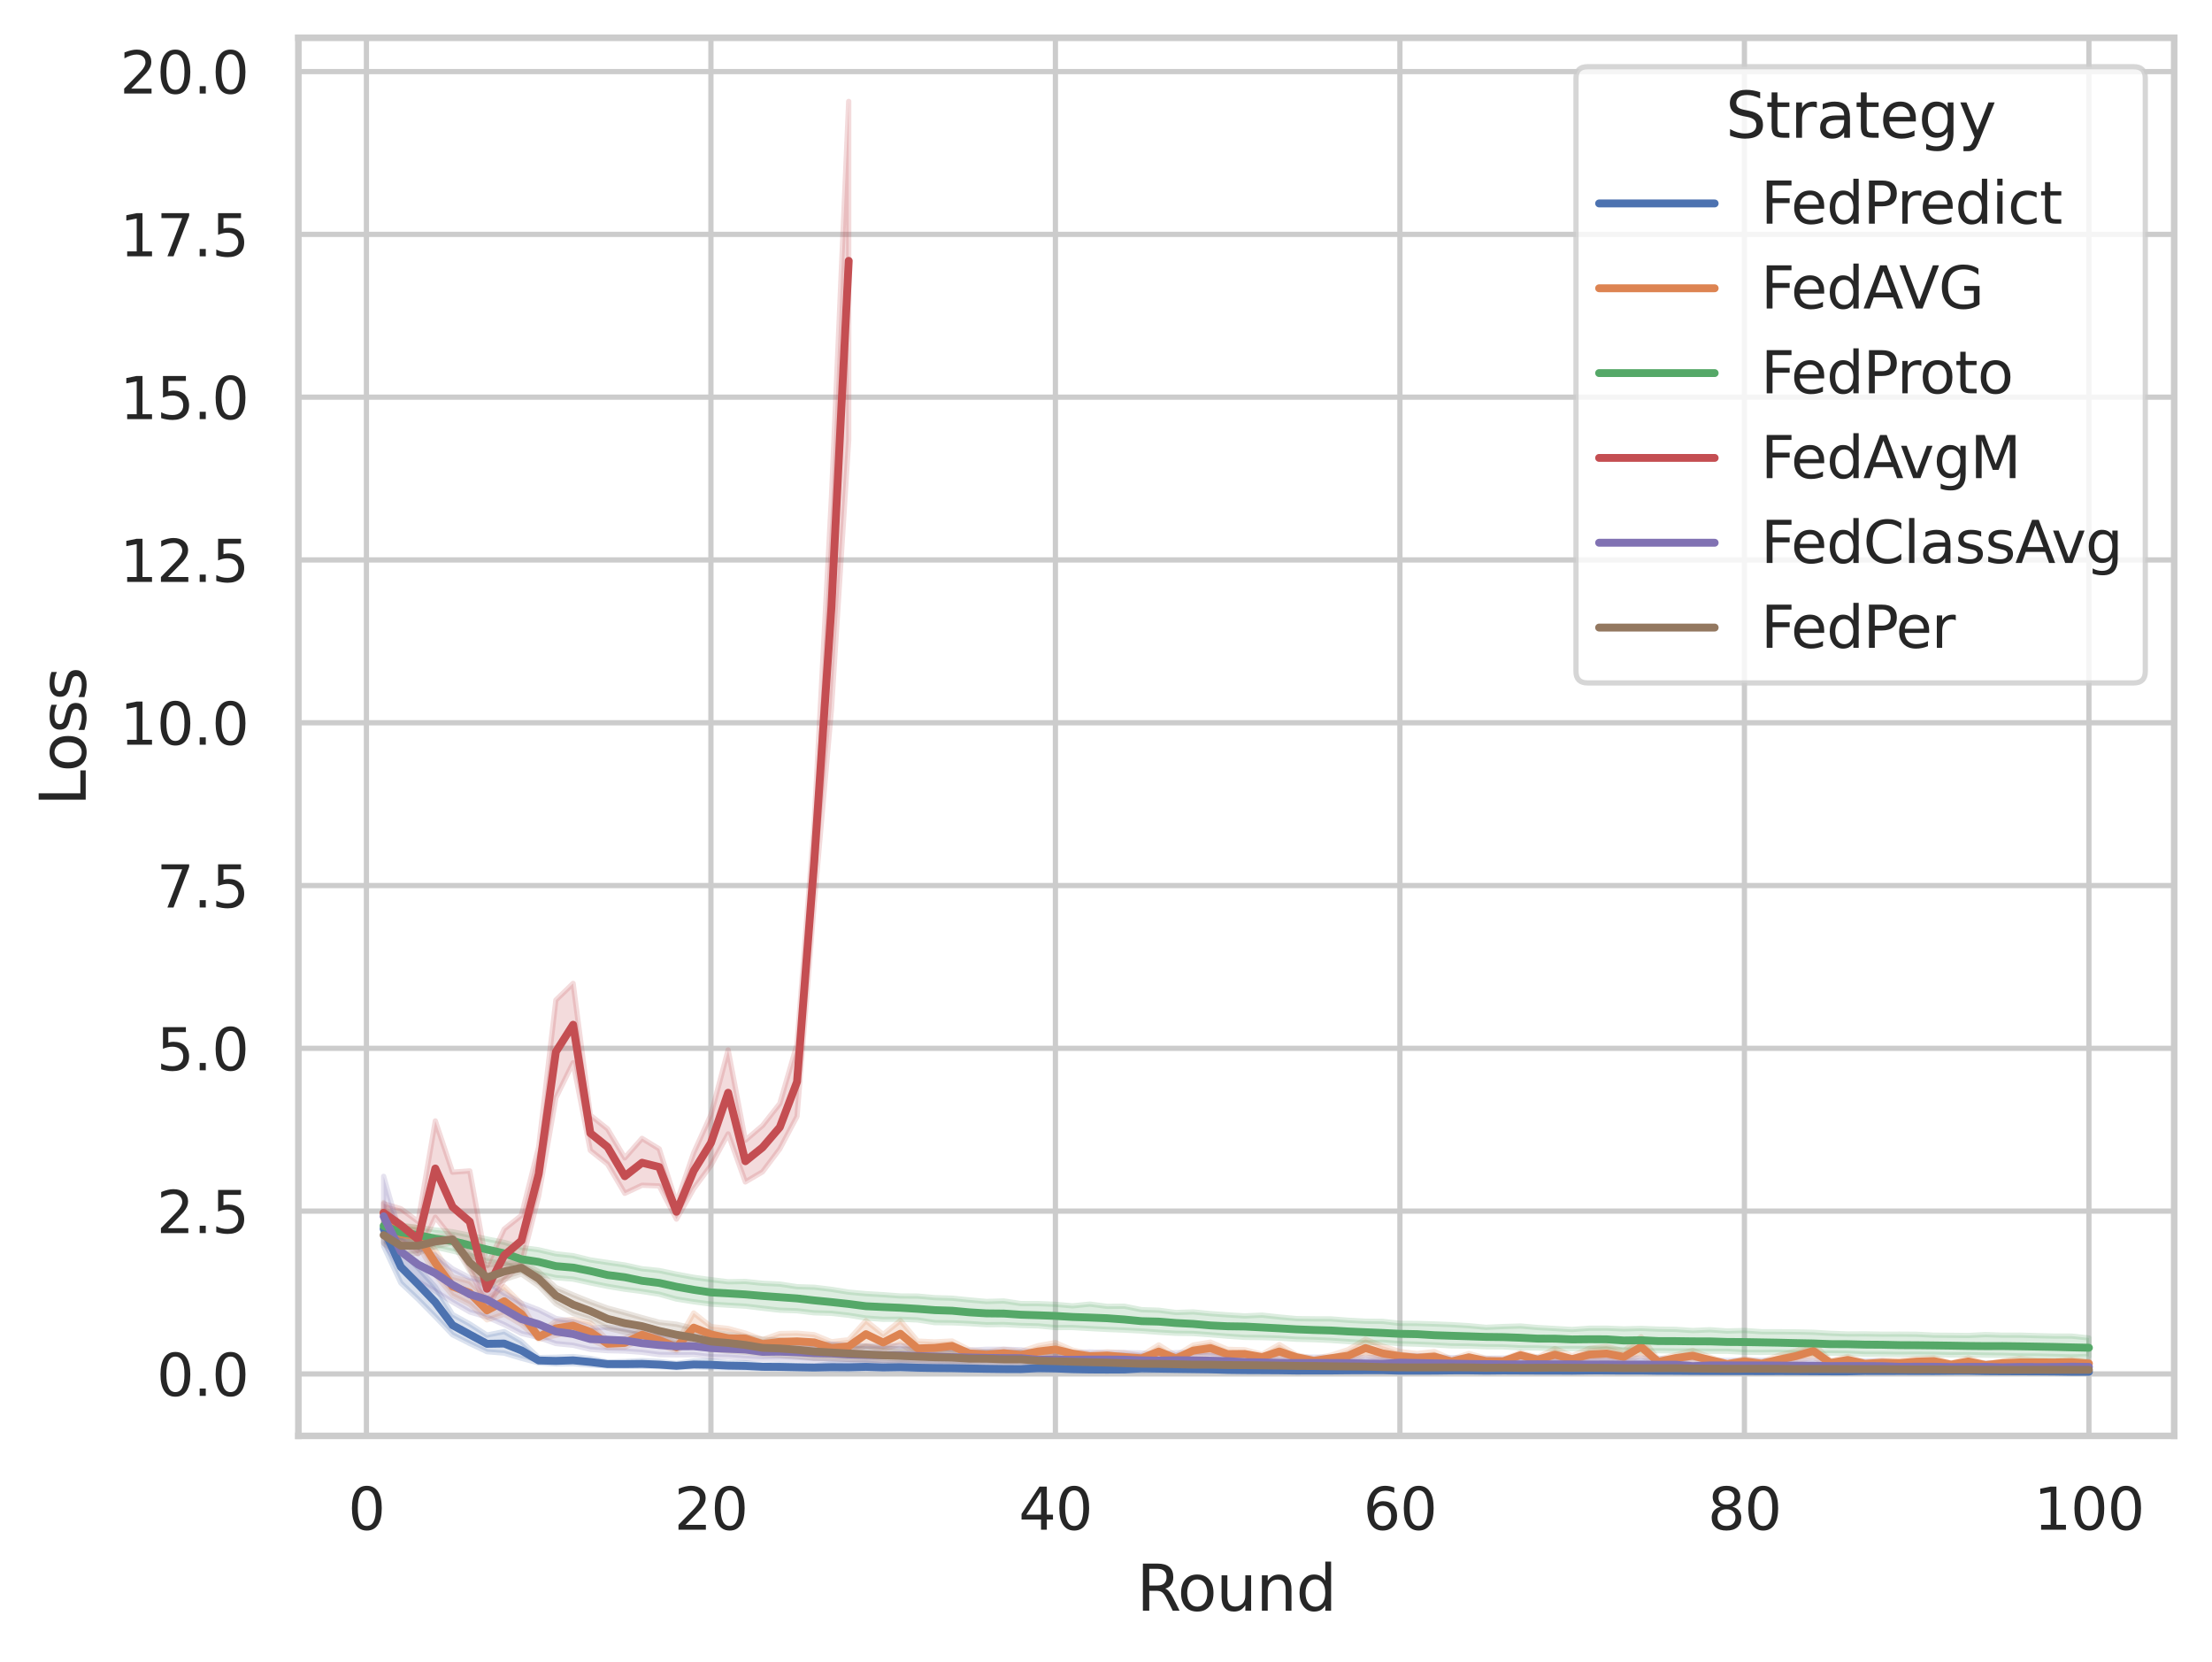 <?xml version="1.0" encoding="utf-8" standalone="no"?>
<!DOCTYPE svg PUBLIC "-//W3C//DTD SVG 1.1//EN"
  "http://www.w3.org/Graphics/SVG/1.1/DTD/svg11.dtd">
<svg xmlns:xlink="http://www.w3.org/1999/xlink" width="421.126pt" height="316.272pt" viewBox="0 0 421.126 316.272" xmlns="http://www.w3.org/2000/svg" version="1.1">
 <defs>
  <style type="text/css">*{stroke-linejoin: round; stroke-linecap: butt}</style>
 </defs>
 <g id="figure_1">
  <g id="patch_1">
   <path d="M 0 316.272 
L 421.126 316.272 
L 421.126 0 
L 0 0 
z
" style="fill: #ffffff"/>
  </g>
  <g id="axes_1">
   <g id="patch_2">
    <path d="M 56.806 273.312 
L 413.926 273.312 
L 413.926 7.2 
L 56.806 7.2 
z
" style="fill: #ffffff"/>
   </g>
   <g id="matplotlib.axis_1">
    <g id="xtick_1">
     <g id="line2d_1">
      <path d="M 69.759 273.312 
L 69.759 7.2 
" clip-path="url(#pa528c5d0b7)" style="fill: none; stroke: #cccccc; stroke-linecap: round"/>
     </g>
     <g id="text_1">
      <!-- 0 -->
      <g style="fill: #262626" transform="translate(66.26 291.17) scale(0.11 -0.11)">
       <defs>
        <path id="DejaVuSans-30" d="M 2034 4250 
Q 1547 4250 1301 3770 
Q 1056 3291 1056 2328 
Q 1056 1369 1301 889 
Q 1547 409 2034 409 
Q 2525 409 2770 889 
Q 3016 1369 3016 2328 
Q 3016 3291 2770 3770 
Q 2525 4250 2034 4250 
z
M 2034 4750 
Q 2819 4750 3233 4129 
Q 3647 3509 3647 2328 
Q 3647 1150 3233 529 
Q 2819 -91 2034 -91 
Q 1250 -91 836 529 
Q 422 1150 422 2328 
Q 422 3509 836 4129 
Q 1250 4750 2034 4750 
z
" transform="scale(0.016)"/>
       </defs>
       <use xlink:href="#DejaVuSans-30"/>
      </g>
     </g>
    </g>
    <g id="xtick_2">
     <g id="line2d_2">
      <path d="M 135.346 273.312 
L 135.346 7.2 
" clip-path="url(#pa528c5d0b7)" style="fill: none; stroke: #cccccc; stroke-linecap: round"/>
     </g>
     <g id="text_2">
      <!-- 20 -->
      <g style="fill: #262626" transform="translate(128.347 291.17) scale(0.11 -0.11)">
       <defs>
        <path id="DejaVuSans-32" d="M 1228 531 
L 3431 531 
L 3431 0 
L 469 0 
L 469 531 
Q 828 903 1448 1529 
Q 2069 2156 2228 2338 
Q 2531 2678 2651 2914 
Q 2772 3150 2772 3378 
Q 2772 3750 2511 3984 
Q 2250 4219 1831 4219 
Q 1534 4219 1204 4116 
Q 875 4013 500 3803 
L 500 4441 
Q 881 4594 1212 4672 
Q 1544 4750 1819 4750 
Q 2544 4750 2975 4387 
Q 3406 4025 3406 3419 
Q 3406 3131 3298 2873 
Q 3191 2616 2906 2266 
Q 2828 2175 2409 1742 
Q 1991 1309 1228 531 
z
" transform="scale(0.016)"/>
       </defs>
       <use xlink:href="#DejaVuSans-32"/>
       <use xlink:href="#DejaVuSans-30" x="63.623"/>
      </g>
     </g>
    </g>
    <g id="xtick_3">
     <g id="line2d_3">
      <path d="M 200.933 273.312 
L 200.933 7.2 
" clip-path="url(#pa528c5d0b7)" style="fill: none; stroke: #cccccc; stroke-linecap: round"/>
     </g>
     <g id="text_3">
      <!-- 40 -->
      <g style="fill: #262626" transform="translate(193.934 291.17) scale(0.11 -0.11)">
       <defs>
        <path id="DejaVuSans-34" d="M 2419 4116 
L 825 1625 
L 2419 1625 
L 2419 4116 
z
M 2253 4666 
L 3047 4666 
L 3047 1625 
L 3713 1625 
L 3713 1100 
L 3047 1100 
L 3047 0 
L 2419 0 
L 2419 1100 
L 313 1100 
L 313 1709 
L 2253 4666 
z
" transform="scale(0.016)"/>
       </defs>
       <use xlink:href="#DejaVuSans-34"/>
       <use xlink:href="#DejaVuSans-30" x="63.623"/>
      </g>
     </g>
    </g>
    <g id="xtick_4">
     <g id="line2d_4">
      <path d="M 266.52 273.312 
L 266.52 7.2 
" clip-path="url(#pa528c5d0b7)" style="fill: none; stroke: #cccccc; stroke-linecap: round"/>
     </g>
     <g id="text_4">
      <!-- 60 -->
      <g style="fill: #262626" transform="translate(259.521 291.17) scale(0.11 -0.11)">
       <defs>
        <path id="DejaVuSans-36" d="M 2113 2584 
Q 1688 2584 1439 2293 
Q 1191 2003 1191 1497 
Q 1191 994 1439 701 
Q 1688 409 2113 409 
Q 2538 409 2786 701 
Q 3034 994 3034 1497 
Q 3034 2003 2786 2293 
Q 2538 2584 2113 2584 
z
M 3366 4563 
L 3366 3988 
Q 3128 4100 2886 4159 
Q 2644 4219 2406 4219 
Q 1781 4219 1451 3797 
Q 1122 3375 1075 2522 
Q 1259 2794 1537 2939 
Q 1816 3084 2150 3084 
Q 2853 3084 3261 2657 
Q 3669 2231 3669 1497 
Q 3669 778 3244 343 
Q 2819 -91 2113 -91 
Q 1303 -91 875 529 
Q 447 1150 447 2328 
Q 447 3434 972 4092 
Q 1497 4750 2381 4750 
Q 2619 4750 2861 4703 
Q 3103 4656 3366 4563 
z
" transform="scale(0.016)"/>
       </defs>
       <use xlink:href="#DejaVuSans-36"/>
       <use xlink:href="#DejaVuSans-30" x="63.623"/>
      </g>
     </g>
    </g>
    <g id="xtick_5">
     <g id="line2d_5">
      <path d="M 332.106 273.312 
L 332.106 7.2 
" clip-path="url(#pa528c5d0b7)" style="fill: none; stroke: #cccccc; stroke-linecap: round"/>
     </g>
     <g id="text_5">
      <!-- 80 -->
      <g style="fill: #262626" transform="translate(325.108 291.17) scale(0.11 -0.11)">
       <defs>
        <path id="DejaVuSans-38" d="M 2034 2216 
Q 1584 2216 1326 1975 
Q 1069 1734 1069 1313 
Q 1069 891 1326 650 
Q 1584 409 2034 409 
Q 2484 409 2743 651 
Q 3003 894 3003 1313 
Q 3003 1734 2745 1975 
Q 2488 2216 2034 2216 
z
M 1403 2484 
Q 997 2584 770 2862 
Q 544 3141 544 3541 
Q 544 4100 942 4425 
Q 1341 4750 2034 4750 
Q 2731 4750 3128 4425 
Q 3525 4100 3525 3541 
Q 3525 3141 3298 2862 
Q 3072 2584 2669 2484 
Q 3125 2378 3379 2068 
Q 3634 1759 3634 1313 
Q 3634 634 3220 271 
Q 2806 -91 2034 -91 
Q 1263 -91 848 271 
Q 434 634 434 1313 
Q 434 1759 690 2068 
Q 947 2378 1403 2484 
z
M 1172 3481 
Q 1172 3119 1398 2916 
Q 1625 2713 2034 2713 
Q 2441 2713 2670 2916 
Q 2900 3119 2900 3481 
Q 2900 3844 2670 4047 
Q 2441 4250 2034 4250 
Q 1625 4250 1398 4047 
Q 1172 3844 1172 3481 
z
" transform="scale(0.016)"/>
       </defs>
       <use xlink:href="#DejaVuSans-38"/>
       <use xlink:href="#DejaVuSans-30" x="63.623"/>
      </g>
     </g>
    </g>
    <g id="xtick_6">
     <g id="line2d_6">
      <path d="M 397.693 273.312 
L 397.693 7.2 
" clip-path="url(#pa528c5d0b7)" style="fill: none; stroke: #cccccc; stroke-linecap: round"/>
     </g>
     <g id="text_6">
      <!-- 100 -->
      <g style="fill: #262626" transform="translate(387.195 291.17) scale(0.11 -0.11)">
       <defs>
        <path id="DejaVuSans-31" d="M 794 531 
L 1825 531 
L 1825 4091 
L 703 3866 
L 703 4441 
L 1819 4666 
L 2450 4666 
L 2450 531 
L 3481 531 
L 3481 0 
L 794 0 
L 794 531 
z
" transform="scale(0.016)"/>
       </defs>
       <use xlink:href="#DejaVuSans-31"/>
       <use xlink:href="#DejaVuSans-30" x="63.623"/>
       <use xlink:href="#DejaVuSans-30" x="127.246"/>
      </g>
     </g>
    </g>
    <g id="text_7">
     <!-- Round -->
     <g style="fill: #262626" transform="translate(216.382 306.576) scale(0.12 -0.12)">
      <defs>
       <path id="DejaVuSans-52" d="M 2841 2188 
Q 3044 2119 3236 1894 
Q 3428 1669 3622 1275 
L 4263 0 
L 3584 0 
L 2988 1197 
Q 2756 1666 2539 1819 
Q 2322 1972 1947 1972 
L 1259 1972 
L 1259 0 
L 628 0 
L 628 4666 
L 2053 4666 
Q 2853 4666 3247 4331 
Q 3641 3997 3641 3322 
Q 3641 2881 3436 2590 
Q 3231 2300 2841 2188 
z
M 1259 4147 
L 1259 2491 
L 2053 2491 
Q 2509 2491 2742 2702 
Q 2975 2913 2975 3322 
Q 2975 3731 2742 3939 
Q 2509 4147 2053 4147 
L 1259 4147 
z
" transform="scale(0.016)"/>
       <path id="DejaVuSans-6f" d="M 1959 3097 
Q 1497 3097 1228 2736 
Q 959 2375 959 1747 
Q 959 1119 1226 758 
Q 1494 397 1959 397 
Q 2419 397 2687 759 
Q 2956 1122 2956 1747 
Q 2956 2369 2687 2733 
Q 2419 3097 1959 3097 
z
M 1959 3584 
Q 2709 3584 3137 3096 
Q 3566 2609 3566 1747 
Q 3566 888 3137 398 
Q 2709 -91 1959 -91 
Q 1206 -91 779 398 
Q 353 888 353 1747 
Q 353 2609 779 3096 
Q 1206 3584 1959 3584 
z
" transform="scale(0.016)"/>
       <path id="DejaVuSans-75" d="M 544 1381 
L 544 3500 
L 1119 3500 
L 1119 1403 
Q 1119 906 1312 657 
Q 1506 409 1894 409 
Q 2359 409 2629 706 
Q 2900 1003 2900 1516 
L 2900 3500 
L 3475 3500 
L 3475 0 
L 2900 0 
L 2900 538 
Q 2691 219 2414 64 
Q 2138 -91 1772 -91 
Q 1169 -91 856 284 
Q 544 659 544 1381 
z
M 1991 3584 
L 1991 3584 
z
" transform="scale(0.016)"/>
       <path id="DejaVuSans-6e" d="M 3513 2113 
L 3513 0 
L 2938 0 
L 2938 2094 
Q 2938 2591 2744 2837 
Q 2550 3084 2163 3084 
Q 1697 3084 1428 2787 
Q 1159 2491 1159 1978 
L 1159 0 
L 581 0 
L 581 3500 
L 1159 3500 
L 1159 2956 
Q 1366 3272 1645 3428 
Q 1925 3584 2291 3584 
Q 2894 3584 3203 3211 
Q 3513 2838 3513 2113 
z
" transform="scale(0.016)"/>
       <path id="DejaVuSans-64" d="M 2906 2969 
L 2906 4863 
L 3481 4863 
L 3481 0 
L 2906 0 
L 2906 525 
Q 2725 213 2448 61 
Q 2172 -91 1784 -91 
Q 1150 -91 751 415 
Q 353 922 353 1747 
Q 353 2572 751 3078 
Q 1150 3584 1784 3584 
Q 2172 3584 2448 3432 
Q 2725 3281 2906 2969 
z
M 947 1747 
Q 947 1113 1208 752 
Q 1469 391 1925 391 
Q 2381 391 2643 752 
Q 2906 1113 2906 1747 
Q 2906 2381 2643 2742 
Q 2381 3103 1925 3103 
Q 1469 3103 1208 2742 
Q 947 2381 947 1747 
z
" transform="scale(0.016)"/>
      </defs>
      <use xlink:href="#DejaVuSans-52"/>
      <use xlink:href="#DejaVuSans-6f" x="64.982"/>
      <use xlink:href="#DejaVuSans-75" x="126.164"/>
      <use xlink:href="#DejaVuSans-6e" x="189.543"/>
      <use xlink:href="#DejaVuSans-64" x="252.922"/>
     </g>
    </g>
   </g>
   <g id="matplotlib.axis_2">
    <g id="ytick_1">
     <g id="line2d_7">
      <path d="M 56.806 261.516 
L 413.926 261.516 
" clip-path="url(#pa528c5d0b7)" style="fill: none; stroke: #cccccc; stroke-linecap: round"/>
     </g>
     <g id="text_8">
      <!-- 0.0 -->
      <g style="fill: #262626" transform="translate(29.812 265.695) scale(0.11 -0.11)">
       <defs>
        <path id="DejaVuSans-2e" d="M 684 794 
L 1344 794 
L 1344 0 
L 684 0 
L 684 794 
z
" transform="scale(0.016)"/>
       </defs>
       <use xlink:href="#DejaVuSans-30"/>
       <use xlink:href="#DejaVuSans-2e" x="63.623"/>
       <use xlink:href="#DejaVuSans-30" x="95.41"/>
      </g>
     </g>
    </g>
    <g id="ytick_2">
     <g id="line2d_8">
      <path d="M 56.806 230.529 
L 413.926 230.529 
" clip-path="url(#pa528c5d0b7)" style="fill: none; stroke: #cccccc; stroke-linecap: round"/>
     </g>
     <g id="text_9">
      <!-- 2.5 -->
      <g style="fill: #262626" transform="translate(29.812 234.709) scale(0.11 -0.11)">
       <defs>
        <path id="DejaVuSans-35" d="M 691 4666 
L 3169 4666 
L 3169 4134 
L 1269 4134 
L 1269 2991 
Q 1406 3038 1543 3061 
Q 1681 3084 1819 3084 
Q 2600 3084 3056 2656 
Q 3513 2228 3513 1497 
Q 3513 744 3044 326 
Q 2575 -91 1722 -91 
Q 1428 -91 1123 -41 
Q 819 9 494 109 
L 494 744 
Q 775 591 1075 516 
Q 1375 441 1709 441 
Q 2250 441 2565 725 
Q 2881 1009 2881 1497 
Q 2881 1984 2565 2268 
Q 2250 2553 1709 2553 
Q 1456 2553 1204 2497 
Q 953 2441 691 2322 
L 691 4666 
z
" transform="scale(0.016)"/>
       </defs>
       <use xlink:href="#DejaVuSans-32"/>
       <use xlink:href="#DejaVuSans-2e" x="63.623"/>
       <use xlink:href="#DejaVuSans-35" x="95.41"/>
      </g>
     </g>
    </g>
    <g id="ytick_3">
     <g id="line2d_9">
      <path d="M 56.806 199.543 
L 413.926 199.543 
" clip-path="url(#pa528c5d0b7)" style="fill: none; stroke: #cccccc; stroke-linecap: round"/>
     </g>
     <g id="text_10">
      <!-- 5.0 -->
      <g style="fill: #262626" transform="translate(29.812 203.722) scale(0.11 -0.11)">
       <use xlink:href="#DejaVuSans-35"/>
       <use xlink:href="#DejaVuSans-2e" x="63.623"/>
       <use xlink:href="#DejaVuSans-30" x="95.41"/>
      </g>
     </g>
    </g>
    <g id="ytick_4">
     <g id="line2d_10">
      <path d="M 56.806 168.556 
L 413.926 168.556 
" clip-path="url(#pa528c5d0b7)" style="fill: none; stroke: #cccccc; stroke-linecap: round"/>
     </g>
     <g id="text_11">
      <!-- 7.5 -->
      <g style="fill: #262626" transform="translate(29.812 172.735) scale(0.11 -0.11)">
       <defs>
        <path id="DejaVuSans-37" d="M 525 4666 
L 3525 4666 
L 3525 4397 
L 1831 0 
L 1172 0 
L 2766 4134 
L 525 4134 
L 525 4666 
z
" transform="scale(0.016)"/>
       </defs>
       <use xlink:href="#DejaVuSans-37"/>
       <use xlink:href="#DejaVuSans-2e" x="63.623"/>
       <use xlink:href="#DejaVuSans-35" x="95.41"/>
      </g>
     </g>
    </g>
    <g id="ytick_5">
     <g id="line2d_11">
      <path d="M 56.806 137.57 
L 413.926 137.57 
" clip-path="url(#pa528c5d0b7)" style="fill: none; stroke: #cccccc; stroke-linecap: round"/>
     </g>
     <g id="text_12">
      <!-- 10.0 -->
      <g style="fill: #262626" transform="translate(22.814 141.749) scale(0.11 -0.11)">
       <use xlink:href="#DejaVuSans-31"/>
       <use xlink:href="#DejaVuSans-30" x="63.623"/>
       <use xlink:href="#DejaVuSans-2e" x="127.246"/>
       <use xlink:href="#DejaVuSans-30" x="159.033"/>
      </g>
     </g>
    </g>
    <g id="ytick_6">
     <g id="line2d_12">
      <path d="M 56.806 106.583 
L 413.926 106.583 
" clip-path="url(#pa528c5d0b7)" style="fill: none; stroke: #cccccc; stroke-linecap: round"/>
     </g>
     <g id="text_13">
      <!-- 12.5 -->
      <g style="fill: #262626" transform="translate(22.814 110.762) scale(0.11 -0.11)">
       <use xlink:href="#DejaVuSans-31"/>
       <use xlink:href="#DejaVuSans-32" x="63.623"/>
       <use xlink:href="#DejaVuSans-2e" x="127.246"/>
       <use xlink:href="#DejaVuSans-35" x="159.033"/>
      </g>
     </g>
    </g>
    <g id="ytick_7">
     <g id="line2d_13">
      <path d="M 56.806 75.596 
L 413.926 75.596 
" clip-path="url(#pa528c5d0b7)" style="fill: none; stroke: #cccccc; stroke-linecap: round"/>
     </g>
     <g id="text_14">
      <!-- 15.0 -->
      <g style="fill: #262626" transform="translate(22.814 79.776) scale(0.11 -0.11)">
       <use xlink:href="#DejaVuSans-31"/>
       <use xlink:href="#DejaVuSans-35" x="63.623"/>
       <use xlink:href="#DejaVuSans-2e" x="127.246"/>
       <use xlink:href="#DejaVuSans-30" x="159.033"/>
      </g>
     </g>
    </g>
    <g id="ytick_8">
     <g id="line2d_14">
      <path d="M 56.806 44.61 
L 413.926 44.61 
" clip-path="url(#pa528c5d0b7)" style="fill: none; stroke: #cccccc; stroke-linecap: round"/>
     </g>
     <g id="text_15">
      <!-- 17.5 -->
      <g style="fill: #262626" transform="translate(22.814 48.789) scale(0.11 -0.11)">
       <use xlink:href="#DejaVuSans-31"/>
       <use xlink:href="#DejaVuSans-37" x="63.623"/>
       <use xlink:href="#DejaVuSans-2e" x="127.246"/>
       <use xlink:href="#DejaVuSans-35" x="159.033"/>
      </g>
     </g>
    </g>
    <g id="ytick_9">
     <g id="line2d_15">
      <path d="M 56.806 13.623 
L 413.926 13.623 
" clip-path="url(#pa528c5d0b7)" style="fill: none; stroke: #cccccc; stroke-linecap: round"/>
     </g>
     <g id="text_16">
      <!-- 20.0 -->
      <g style="fill: #262626" transform="translate(22.814 17.802) scale(0.11 -0.11)">
       <use xlink:href="#DejaVuSans-32"/>
       <use xlink:href="#DejaVuSans-30" x="63.623"/>
       <use xlink:href="#DejaVuSans-2e" x="127.246"/>
       <use xlink:href="#DejaVuSans-30" x="159.033"/>
      </g>
     </g>
    </g>
    <g id="text_17">
     <!-- Loss -->
     <g style="fill: #262626" transform="translate(16.318 153.417) rotate(-90) scale(0.12 -0.12)">
      <defs>
       <path id="DejaVuSans-4c" d="M 628 4666 
L 1259 4666 
L 1259 531 
L 3531 531 
L 3531 0 
L 628 0 
L 628 4666 
z
" transform="scale(0.016)"/>
       <path id="DejaVuSans-73" d="M 2834 3397 
L 2834 2853 
Q 2591 2978 2328 3040 
Q 2066 3103 1784 3103 
Q 1356 3103 1142 2972 
Q 928 2841 928 2578 
Q 928 2378 1081 2264 
Q 1234 2150 1697 2047 
L 1894 2003 
Q 2506 1872 2764 1633 
Q 3022 1394 3022 966 
Q 3022 478 2636 193 
Q 2250 -91 1575 -91 
Q 1294 -91 989 -36 
Q 684 19 347 128 
L 347 722 
Q 666 556 975 473 
Q 1284 391 1588 391 
Q 1994 391 2212 530 
Q 2431 669 2431 922 
Q 2431 1156 2273 1281 
Q 2116 1406 1581 1522 
L 1381 1569 
Q 847 1681 609 1914 
Q 372 2147 372 2553 
Q 372 3047 722 3315 
Q 1072 3584 1716 3584 
Q 2034 3584 2315 3537 
Q 2597 3491 2834 3397 
z
" transform="scale(0.016)"/>
      </defs>
      <use xlink:href="#DejaVuSans-4c"/>
      <use xlink:href="#DejaVuSans-6f" x="53.963"/>
      <use xlink:href="#DejaVuSans-73" x="115.145"/>
      <use xlink:href="#DejaVuSans-73" x="167.244"/>
     </g>
    </g>
   </g>
   <g id="PolyCollection_1">
    <defs>
     <path id="mff730184f5" d="M 73.039 -85.442 
L 73.039 -79.072 
L 76.318 -72.069 
L 79.597 -68.966 
L 82.877 -65.648 
L 86.156 -62.211 
L 89.435 -60.542 
L 92.715 -58.985 
L 95.994 -58.713 
L 99.273 -57.732 
L 102.553 -56.855 
L 105.832 -56.639 
L 109.111 -56.692 
L 112.391 -56.444 
L 115.67 -56.268 
L 118.949 -56.211 
L 122.229 -56.213 
L 125.508 -56.125 
L 128.787 -55.942 
L 132.067 -56.109 
L 135.346 -55.978 
L 138.625 -55.915 
L 141.905 -55.855 
L 145.184 -55.796 
L 148.463 -55.741 
L 151.743 -55.725 
L 155.022 -55.689 
L 158.301 -55.606 
L 161.581 -55.582 
L 164.86 -55.66 
L 168.139 -55.636 
L 171.419 -55.642 
L 174.698 -55.576 
L 177.978 -55.536 
L 181.257 -55.546 
L 184.536 -55.465 
L 187.816 -55.471 
L 191.095 -55.442 
L 194.374 -55.429 
L 197.654 -55.424 
L 200.933 -55.456 
L 204.212 -55.412 
L 207.492 -55.354 
L 210.771 -55.337 
L 214.05 -55.319 
L 217.33 -55.326 
L 220.609 -55.354 
L 223.888 -55.365 
L 227.168 -55.38 
L 230.447 -55.361 
L 233.726 -55.315 
L 237.006 -55.296 
L 240.285 -55.299 
L 243.564 -55.27 
L 246.844 -55.245 
L 250.123 -55.248 
L 253.402 -55.228 
L 256.682 -55.251 
L 259.961 -55.265 
L 263.24 -55.245 
L 266.52 -55.237 
L 269.799 -55.228 
L 273.078 -55.232 
L 276.358 -55.204 
L 279.637 -55.217 
L 282.916 -55.208 
L 286.196 -55.169 
L 289.475 -55.165 
L 292.754 -55.179 
L 296.034 -55.173 
L 299.313 -55.174 
L 302.592 -55.151 
L 305.872 -55.155 
L 309.151 -55.135 
L 312.43 -55.149 
L 315.71 -55.137 
L 318.989 -55.141 
L 322.268 -55.142 
L 325.548 -55.131 
L 328.827 -55.136 
L 332.106 -55.135 
L 335.386 -55.136 
L 338.665 -55.13 
L 341.944 -55.119 
L 345.224 -55.103 
L 348.503 -55.103 
L 351.782 -55.095 
L 355.062 -55.119 
L 358.341 -55.098 
L 361.62 -55.098 
L 364.9 -55.102 
L 368.179 -55.097 
L 371.458 -55.104 
L 374.738 -55.11 
L 378.017 -55.087 
L 381.297 -55.062 
L 384.576 -55.076 
L 387.855 -55.081 
L 391.135 -55.065 
L 394.414 -55.056 
L 397.693 -55.057 
L 397.693 -55.292 
L 397.693 -55.292 
L 394.414 -55.292 
L 391.135 -55.418 
L 387.855 -55.447 
L 384.576 -55.485 
L 381.297 -55.503 
L 378.017 -55.555 
L 374.738 -55.617 
L 371.458 -55.657 
L 368.179 -55.599 
L 364.9 -55.602 
L 361.62 -55.631 
L 358.341 -55.566 
L 355.062 -55.626 
L 351.782 -55.454 
L 348.503 -55.432 
L 345.224 -55.461 
L 341.944 -55.49 
L 338.665 -55.524 
L 335.386 -55.485 
L 332.106 -55.514 
L 328.827 -55.502 
L 325.548 -55.525 
L 322.268 -55.561 
L 318.989 -55.651 
L 315.71 -55.673 
L 312.43 -55.822 
L 309.151 -55.796 
L 305.872 -55.805 
L 302.592 -55.81 
L 299.313 -55.645 
L 296.034 -55.681 
L 292.754 -55.675 
L 289.475 -55.756 
L 286.196 -55.814 
L 282.916 -55.613 
L 279.637 -55.708 
L 276.358 -55.701 
L 273.078 -55.547 
L 269.799 -55.54 
L 266.52 -55.536 
L 263.24 -55.727 
L 259.961 -55.697 
L 256.682 -55.683 
L 253.402 -55.632 
L 250.123 -55.589 
L 246.844 -55.575 
L 243.564 -55.658 
L 240.285 -55.634 
L 237.006 -55.7 
L 233.726 -55.796 
L 230.447 -55.998 
L 227.168 -56.064 
L 223.888 -56.225 
L 220.609 -56.427 
L 217.33 -56.678 
L 214.05 -56.023 
L 210.771 -55.908 
L 207.492 -55.925 
L 204.212 -55.967 
L 200.933 -56.319 
L 197.654 -56.447 
L 194.374 -55.969 
L 191.095 -56.014 
L 187.816 -56.068 
L 184.536 -56.254 
L 181.257 -56.293 
L 177.978 -56.389 
L 174.698 -56.481 
L 171.419 -56.607 
L 168.139 -56.504 
L 164.86 -56.814 
L 161.581 -56.716 
L 158.301 -56.75 
L 155.022 -56.274 
L 151.743 -56.373 
L 148.463 -56.614 
L 145.184 -56.457 
L 141.905 -56.875 
L 138.625 -56.891 
L 135.346 -57.222 
L 132.067 -57.214 
L 128.787 -56.736 
L 125.508 -57.117 
L 122.229 -57.296 
L 118.949 -57.117 
L 115.67 -57.021 
L 112.391 -57.706 
L 109.111 -58.059 
L 105.832 -57.925 
L 102.553 -57.868 
L 99.273 -60.921 
L 95.994 -62.819 
L 92.715 -62.146 
L 89.435 -64.262 
L 86.156 -66.07 
L 82.877 -71.331 
L 79.597 -74.927 
L 76.318 -78.07 
L 73.039 -85.442 
z
" style="stroke: #4c72b0; stroke-opacity: 0.2"/>
    </defs>
    <g clip-path="url(#pa528c5d0b7)">
     <use xlink:href="#mff730184f5" x="0" y="316.272" style="fill: #4c72b0; fill-opacity: 0.2; stroke: #4c72b0; stroke-opacity: 0.2"/>
    </g>
   </g>
   <g id="PolyCollection_2">
    <defs>
     <path id="mb9796132f6" d="M 73.039 -87.4 
L 73.039 -83.493 
L 76.318 -79.616 
L 79.597 -79.334 
L 82.877 -73.634 
L 86.156 -69.684 
L 89.435 -68.016 
L 92.715 -65.041 
L 95.994 -66.126 
L 99.273 -64.176 
L 102.553 -61.326 
L 105.832 -62.113 
L 109.111 -62.8 
L 112.391 -61.297 
L 115.67 -59.822 
L 118.949 -59.84 
L 122.229 -61.407 
L 125.508 -60.259 
L 128.787 -59.158 
L 132.067 -61.309 
L 135.346 -60.875 
L 138.625 -60.021 
L 141.905 -60.491 
L 145.184 -59.571 
L 148.463 -59.475 
L 151.743 -59.628 
L 155.022 -59.579 
L 158.301 -58.55 
L 161.581 -58.797 
L 164.86 -60.067 
L 168.139 -59.402 
L 171.419 -60.489 
L 174.698 -58.416 
L 177.978 -58.695 
L 181.257 -59.221 
L 184.536 -57.984 
L 187.816 -57.914 
L 191.095 -57.957 
L 194.374 -57.769 
L 197.654 -58.071 
L 200.933 -58.197 
L 204.212 -58.001 
L 207.492 -57.663 
L 210.771 -57.65 
L 214.05 -57.327 
L 217.33 -57.286 
L 220.609 -57.838 
L 223.888 -57.236 
L 227.168 -58.218 
L 230.447 -58.623 
L 233.726 -57.703 
L 237.006 -57.801 
L 240.285 -57.432 
L 243.564 -57.964 
L 246.844 -57.519 
L 250.123 -56.832 
L 253.402 -57.235 
L 256.682 -57.267 
L 259.961 -58.356 
L 263.24 -57.485 
L 266.52 -57.415 
L 269.799 -57.165 
L 273.078 -57.253 
L 276.358 -56.742 
L 279.637 -57.311 
L 282.916 -56.73 
L 286.196 -56.81 
L 289.475 -57.789 
L 292.754 -57.049 
L 296.034 -57.314 
L 299.313 -56.953 
L 302.592 -57.415 
L 305.872 -57.519 
L 309.151 -57.075 
L 312.43 -58.284 
L 315.71 -56.585 
L 318.989 -57.236 
L 322.268 -57.284 
L 325.548 -56.933 
L 328.827 -56.431 
L 332.106 -56.708 
L 335.386 -56.392 
L 338.665 -56.787 
L 341.944 -57.338 
L 345.224 -57.923 
L 348.503 -56.384 
L 351.782 -56.817 
L 355.062 -56.363 
L 358.341 -56.436 
L 361.62 -56.372 
L 364.9 -56.525 
L 368.179 -56.634 
L 371.458 -56.226 
L 374.738 -56.578 
L 378.017 -56.171 
L 381.297 -56.5 
L 384.576 -56.397 
L 387.855 -56.595 
L 391.135 -56.606 
L 394.414 -56.513 
L 397.693 -56.361 
L 397.693 -57.167 
L 397.693 -57.167 
L 394.414 -57.553 
L 391.135 -57.265 
L 387.855 -57.318 
L 384.576 -57.706 
L 381.297 -57.19 
L 378.017 -56.742 
L 374.738 -57.814 
L 371.458 -56.837 
L 368.179 -57.854 
L 364.9 -57.696 
L 361.62 -57.306 
L 358.341 -57.408 
L 355.062 -57.026 
L 351.782 -58.086 
L 348.503 -57.271 
L 345.224 -60.536 
L 341.944 -59.133 
L 338.665 -58.301 
L 335.386 -57.114 
L 332.106 -57.652 
L 328.827 -56.878 
L 325.548 -57.957 
L 322.268 -59.23 
L 318.989 -58.376 
L 315.71 -57.533 
L 312.43 -61.837 
L 309.151 -59.092 
L 305.872 -60.023 
L 302.592 -59.611 
L 299.313 -58.217 
L 296.034 -59.583 
L 292.754 -57.91 
L 289.475 -58.85 
L 286.196 -57.544 
L 282.916 -57.739 
L 279.637 -58.646 
L 276.358 -57.561 
L 273.078 -59.014 
L 269.799 -58.626 
L 266.52 -59.013 
L 263.24 -60.045 
L 259.961 -61.362 
L 256.682 -59.379 
L 253.402 -58.329 
L 250.123 -57.699 
L 246.844 -58.366 
L 243.564 -60.355 
L 240.285 -58.498 
L 237.006 -59.347 
L 233.726 -59.434 
L 230.447 -60.808 
L 227.168 -60.253 
L 223.888 -58.232 
L 220.609 -60.284 
L 217.33 -58.245 
L 214.05 -58.781 
L 210.771 -58.972 
L 207.492 -58.617 
L 204.212 -59.287 
L 200.933 -60.719 
L 197.654 -60.131 
L 194.374 -59.042 
L 191.095 -59.45 
L 187.816 -58.963 
L 184.536 -59.362 
L 181.257 -61.024 
L 177.978 -60.843 
L 174.698 -61.004 
L 171.419 -64.91 
L 168.139 -62.273 
L 164.86 -64.896 
L 161.581 -61.265 
L 158.301 -60.878 
L 155.022 -62.219 
L 151.743 -62.507 
L 148.463 -62.436 
L 145.184 -61.302 
L 141.905 -62.521 
L 138.625 -63.409 
L 135.346 -63.771 
L 132.067 -66.361 
L 128.787 -60.568 
L 125.508 -62.132 
L 122.229 -63.038 
L 118.949 -61.544 
L 115.67 -61.204 
L 112.391 -64.511 
L 109.111 -65.136 
L 105.832 -64.828 
L 102.553 -62.367 
L 99.273 -68.14 
L 95.994 -71.362 
L 92.715 -68.991 
L 89.435 -72.352 
L 86.156 -73.205 
L 82.877 -78.321 
L 79.597 -82.614 
L 76.318 -82.916 
L 73.039 -87.4 
z
" style="stroke: #dd8452; stroke-opacity: 0.2"/>
    </defs>
    <g clip-path="url(#pa528c5d0b7)">
     <use xlink:href="#mb9796132f6" x="0" y="316.272" style="fill: #dd8452; fill-opacity: 0.2; stroke: #dd8452; stroke-opacity: 0.2"/>
    </g>
   </g>
   <g id="PolyCollection_3">
    <defs>
     <path id="ma50280fbf8" d="M 73.039 -83.646 
L 73.039 -82.094 
L 76.318 -80.108 
L 79.597 -79.724 
L 82.877 -78.877 
L 86.156 -78.149 
L 89.435 -77.316 
L 92.715 -76.253 
L 95.994 -75.739 
L 99.273 -74.466 
L 102.553 -73.826 
L 105.832 -73.072 
L 109.111 -72.801 
L 112.391 -72.083 
L 115.67 -71.419 
L 118.949 -70.877 
L 122.229 -70.449 
L 125.508 -69.925 
L 128.787 -69.007 
L 132.067 -68.484 
L 135.346 -68.048 
L 138.625 -67.838 
L 141.905 -67.651 
L 145.184 -67.259 
L 148.463 -66.887 
L 151.743 -66.776 
L 155.022 -66.388 
L 158.301 -66.292 
L 161.581 -65.919 
L 164.86 -65.391 
L 168.139 -65.156 
L 171.419 -65.172 
L 174.698 -65.03 
L 177.978 -64.518 
L 181.257 -64.486 
L 184.536 -64.338 
L 187.816 -64.115 
L 191.095 -64.155 
L 194.374 -63.972 
L 197.654 -63.896 
L 200.933 -63.583 
L 204.212 -63.589 
L 207.492 -63.396 
L 210.771 -63.226 
L 214.05 -63.094 
L 217.33 -62.928 
L 220.609 -62.684 
L 223.888 -62.488 
L 227.168 -62.448 
L 230.447 -62.208 
L 233.726 -61.939 
L 237.006 -61.709 
L 240.285 -61.672 
L 243.564 -61.563 
L 246.844 -61.352 
L 250.123 -61.278 
L 253.402 -61.131 
L 256.682 -60.905 
L 259.961 -60.701 
L 263.24 -60.788 
L 266.52 -60.524 
L 269.799 -60.416 
L 273.078 -60.285 
L 276.358 -60.086 
L 279.637 -60.05 
L 282.916 -59.925 
L 286.196 -59.902 
L 289.475 -59.708 
L 292.754 -59.693 
L 296.034 -59.552 
L 299.313 -59.574 
L 302.592 -59.556 
L 305.872 -59.518 
L 309.151 -59.348 
L 312.43 -59.155 
L 315.71 -59.167 
L 318.989 -59.123 
L 322.268 -59.129 
L 325.548 -59.069 
L 328.827 -59.07 
L 332.106 -58.872 
L 335.386 -58.854 
L 338.665 -58.891 
L 341.944 -58.786 
L 345.224 -58.626 
L 348.503 -58.718 
L 351.782 -58.673 
L 355.062 -58.507 
L 358.341 -58.503 
L 361.62 -58.458 
L 364.9 -58.486 
L 368.179 -58.454 
L 371.458 -58.361 
L 374.738 -58.411 
L 378.017 -58.324 
L 381.297 -58.291 
L 384.576 -58.173 
L 387.855 -58.166 
L 391.135 -58.077 
L 394.414 -57.992 
L 397.693 -58.09 
L 397.693 -61.605 
L 397.693 -61.605 
L 394.414 -61.956 
L 391.135 -61.962 
L 387.855 -62.038 
L 384.576 -62.137 
L 381.297 -62.126 
L 378.017 -62.242 
L 374.738 -62.069 
L 371.458 -62.109 
L 368.179 -62.131 
L 364.9 -62.304 
L 361.62 -62.328 
L 358.341 -62.316 
L 355.062 -62.379 
L 351.782 -62.358 
L 348.503 -62.484 
L 345.224 -62.681 
L 341.944 -62.754 
L 338.665 -62.781 
L 335.386 -62.787 
L 332.106 -63.029 
L 328.827 -62.926 
L 325.548 -63.169 
L 322.268 -63.012 
L 318.989 -63.246 
L 315.71 -63.283 
L 312.43 -63.421 
L 309.151 -63.322 
L 305.872 -63.466 
L 302.592 -63.454 
L 299.313 -63.213 
L 296.034 -63.404 
L 292.754 -63.583 
L 289.475 -63.875 
L 286.196 -63.775 
L 282.916 -63.623 
L 279.637 -63.934 
L 276.358 -64.134 
L 273.078 -64.265 
L 269.799 -64.367 
L 266.52 -64.383 
L 263.24 -64.763 
L 259.961 -64.791 
L 256.682 -64.971 
L 253.402 -65.227 
L 250.123 -65.236 
L 246.844 -65.283 
L 243.564 -65.588 
L 240.285 -65.947 
L 237.006 -65.8 
L 233.726 -65.999 
L 230.447 -66.233 
L 227.168 -66.558 
L 223.888 -66.446 
L 220.609 -66.879 
L 217.33 -66.986 
L 214.05 -67.646 
L 210.771 -67.62 
L 207.492 -68.048 
L 204.212 -67.712 
L 200.933 -68.002 
L 197.654 -68.14 
L 194.374 -68.146 
L 191.095 -68.644 
L 187.816 -68.544 
L 184.536 -68.841 
L 181.257 -69.175 
L 177.978 -69.27 
L 174.698 -69.569 
L 171.419 -69.593 
L 168.139 -69.837 
L 164.86 -70.028 
L 161.581 -70.328 
L 158.301 -70.854 
L 155.022 -71.253 
L 151.743 -71.356 
L 148.463 -71.861 
L 145.184 -72.013 
L 141.905 -72.351 
L 138.625 -72.293 
L 135.346 -72.692 
L 132.067 -73.147 
L 128.787 -73.749 
L 125.508 -74.438 
L 122.229 -74.773 
L 118.949 -75.494 
L 115.67 -75.967 
L 112.391 -76.461 
L 109.111 -77.261 
L 105.832 -77.614 
L 102.553 -78.384 
L 99.273 -78.821 
L 95.994 -79.8 
L 92.715 -80.437 
L 89.435 -81.142 
L 86.156 -81.826 
L 82.877 -82.158 
L 79.597 -82.637 
L 76.318 -83.067 
L 73.039 -83.646 
z
" style="stroke: #55a868; stroke-opacity: 0.2"/>
    </defs>
    <g clip-path="url(#pa528c5d0b7)">
     <use xlink:href="#ma50280fbf8" x="0" y="316.272" style="fill: #55a868; fill-opacity: 0.2; stroke: #55a868; stroke-opacity: 0.2"/>
    </g>
   </g>
   <g id="PolyCollection_4">
    <defs>
     <path id="m760ff9450e" d="M 73.039 -87.158 
L 73.039 -83.313 
L 76.318 -80.17 
L 79.597 -77.601 
L 82.877 -84.583 
L 86.156 -80.454 
L 89.435 -74.895 
L 92.715 -67.414 
L 95.994 -72.658 
L 99.273 -75.704 
L 102.553 -88.627 
L 105.832 -107.329 
L 109.111 -113.997 
L 112.391 -97.294 
L 115.67 -94.692 
L 118.949 -89.132 
L 122.229 -90.666 
L 125.508 -90.544 
L 128.787 -84.221 
L 132.067 -90.019 
L 135.346 -94.438 
L 138.625 -100.446 
L 141.905 -91.3 
L 145.184 -93.235 
L 148.463 -97.594 
L 151.743 -103.78 
L 155.022 -144.423 
L 158.301 -181.372 
L 161.581 -232.578 
L 161.581 -296.976 
L 161.581 -296.976 
L 158.301 -221.743 
L 155.022 -159.863 
L 151.743 -117.506 
L 148.463 -106.226 
L 145.184 -102.044 
L 141.905 -99.224 
L 138.625 -116.431 
L 135.346 -104.065 
L 132.067 -96.847 
L 128.787 -87.285 
L 125.508 -97.583 
L 122.229 -99.589 
L 118.949 -95.872 
L 115.67 -101.383 
L 112.391 -104.009 
L 109.111 -129.095 
L 105.832 -125.921 
L 102.553 -97.923 
L 99.273 -84.934 
L 95.994 -82.332 
L 92.715 -75.326 
L 89.435 -93.396 
L 86.156 -93.154 
L 82.877 -102.911 
L 79.597 -83.755 
L 76.318 -86.203 
L 73.039 -87.158 
z
" style="stroke: #c44e52; stroke-opacity: 0.2"/>
    </defs>
    <g clip-path="url(#pa528c5d0b7)">
     <use xlink:href="#m760ff9450e" x="0" y="316.272" style="fill: #c44e52; fill-opacity: 0.2; stroke: #c44e52; stroke-opacity: 0.2"/>
    </g>
   </g>
   <g id="PolyCollection_5">
    <defs>
     <path id="mc0f744713b" d="M 73.039 -92.364 
L 73.039 -79.786 
L 76.318 -74.938 
L 79.597 -72.354 
L 82.877 -70.514 
L 86.156 -68.446 
L 89.435 -66.555 
L 92.715 -65.586 
L 95.994 -64.144 
L 99.273 -62.456 
L 102.553 -61.694 
L 105.832 -60.537 
L 109.111 -60.212 
L 112.391 -59.445 
L 115.67 -59.184 
L 118.949 -59.117 
L 122.229 -58.878 
L 125.508 -58.431 
L 128.787 -58.383 
L 132.067 -58.415 
L 135.346 -58.038 
L 138.625 -57.978 
L 141.905 -57.735 
L 145.184 -57.544 
L 148.463 -57.597 
L 151.743 -57.423 
L 155.022 -57.187 
L 158.301 -57.167 
L 161.581 -57.028 
L 164.86 -56.945 
L 168.139 -56.847 
L 171.419 -56.896 
L 174.698 -56.797 
L 177.978 -56.708 
L 181.257 -56.634 
L 184.536 -56.587 
L 187.816 -56.585 
L 191.095 -56.523 
L 194.374 -56.521 
L 197.654 -56.422 
L 200.933 -56.343 
L 204.212 -56.297 
L 207.492 -56.38 
L 210.771 -56.399 
L 214.05 -56.265 
L 217.33 -56.335 
L 220.609 -56.281 
L 223.888 -56.276 
L 227.168 -56.217 
L 230.447 -56.187 
L 233.726 -56.159 
L 237.006 -56.078 
L 240.285 -56.01 
L 243.564 -55.991 
L 246.844 -55.947 
L 250.123 -55.98 
L 253.402 -55.961 
L 256.682 -55.945 
L 259.961 -55.934 
L 263.24 -55.902 
L 266.52 -55.885 
L 269.799 -55.868 
L 273.078 -55.764 
L 276.358 -55.796 
L 279.637 -55.731 
L 282.916 -55.725 
L 286.196 -55.689 
L 289.475 -55.706 
L 292.754 -55.738 
L 296.034 -55.691 
L 299.313 -55.683 
L 302.592 -55.636 
L 305.872 -55.663 
L 309.151 -55.607 
L 312.43 -55.632 
L 315.71 -55.652 
L 318.989 -55.676 
L 322.268 -55.632 
L 325.548 -55.651 
L 328.827 -55.647 
L 332.106 -55.595 
L 335.386 -55.622 
L 338.665 -55.615 
L 341.944 -55.572 
L 345.224 -55.572 
L 348.503 -55.532 
L 351.782 -55.542 
L 355.062 -55.528 
L 358.341 -55.483 
L 361.62 -55.495 
L 364.9 -55.516 
L 368.179 -55.527 
L 371.458 -55.49 
L 374.738 -55.53 
L 378.017 -55.474 
L 381.297 -55.5 
L 384.576 -55.537 
L 387.855 -55.541 
L 391.135 -55.526 
L 394.414 -55.565 
L 397.693 -55.488 
L 397.693 -56.968 
L 397.693 -56.968 
L 394.414 -56.894 
L 391.135 -56.818 
L 387.855 -56.762 
L 384.576 -56.791 
L 381.297 -56.799 
L 378.017 -56.859 
L 374.738 -56.944 
L 371.458 -56.809 
L 368.179 -56.964 
L 364.9 -56.901 
L 361.62 -56.893 
L 358.341 -57.271 
L 355.062 -57.249 
L 351.782 -57.318 
L 348.503 -57.205 
L 345.224 -57.335 
L 341.944 -57.266 
L 338.665 -57.326 
L 335.386 -57.373 
L 332.106 -57.441 
L 328.827 -57.317 
L 325.548 -57.419 
L 322.268 -57.054 
L 318.989 -57.743 
L 315.71 -57.71 
L 312.43 -57.767 
L 309.151 -57.738 
L 305.872 -57.813 
L 302.592 -57.81 
L 299.313 -57.828 
L 296.034 -57.766 
L 292.754 -57.954 
L 289.475 -57.815 
L 286.196 -57.786 
L 282.916 -57.729 
L 279.637 -57.911 
L 276.358 -57.859 
L 273.078 -58.075 
L 269.799 -58.238 
L 266.52 -58.315 
L 263.24 -57.909 
L 259.961 -57.815 
L 256.682 -57.869 
L 253.402 -57.941 
L 250.123 -57.959 
L 246.844 -57.954 
L 243.564 -57.89 
L 240.285 -58.148 
L 237.006 -58.146 
L 233.726 -58.503 
L 230.447 -58.71 
L 227.168 -58.85 
L 223.888 -58.82 
L 220.609 -58.525 
L 217.33 -58.751 
L 214.05 -58.824 
L 210.771 -58.793 
L 207.492 -58.951 
L 204.212 -58.758 
L 200.933 -58.88 
L 197.654 -58.778 
L 194.374 -59.354 
L 191.095 -59.454 
L 187.816 -59.444 
L 184.536 -59.271 
L 181.257 -59.442 
L 177.978 -59.754 
L 174.698 -59.898 
L 171.419 -60.086 
L 168.139 -60.071 
L 164.86 -60.094 
L 161.581 -60.172 
L 158.301 -60.47 
L 155.022 -60.333 
L 151.743 -60.71 
L 148.463 -60.863 
L 145.184 -60.638 
L 141.905 -61.363 
L 138.625 -61.391 
L 135.346 -61.437 
L 132.067 -62.067 
L 128.787 -61.884 
L 125.508 -62.345 
L 122.229 -62.545 
L 118.949 -63.366 
L 115.67 -63.624 
L 112.391 -63.488 
L 109.111 -64.732 
L 105.832 -65.313 
L 102.553 -66.961 
L 99.273 -68.235 
L 95.994 -70.098 
L 92.715 -72.291 
L 89.435 -73.068 
L 86.156 -74.765 
L 82.877 -77.317 
L 79.597 -78.784 
L 76.318 -80.915 
L 73.039 -92.364 
z
" style="stroke: #8172b3; stroke-opacity: 0.2"/>
    </defs>
    <g clip-path="url(#pa528c5d0b7)">
     <use xlink:href="#mc0f744713b" x="0" y="316.272" style="fill: #8172b3; fill-opacity: 0.2; stroke: #8172b3; stroke-opacity: 0.2"/>
    </g>
   </g>
   <g id="PolyCollection_6">
    <defs>
     <path id="m7f9a7a62d2" d="M 73.039 -82.503 
L 73.039 -79.596 
L 76.318 -77.472 
L 79.597 -77.739 
L 82.877 -79.032 
L 86.156 -79.705 
L 89.435 -74.366 
L 92.715 -71.08 
L 95.994 -72.717 
L 99.273 -73.777 
L 102.553 -71.499 
L 105.832 -68.111 
L 109.111 -66.261 
L 112.391 -65.207 
L 115.67 -63.474 
L 118.949 -62.671 
L 122.229 -62.238 
L 125.508 -61.352 
L 128.787 -60.447 
L 132.067 -59.894 
L 135.346 -59.417 
L 138.625 -59.095 
L 141.905 -58.877 
L 145.184 -58.497 
L 148.463 -58.331 
L 151.743 -58.093 
L 155.022 -57.751 
L 158.301 -57.675 
L 161.581 -57.512 
L 164.86 -57.401 
L 168.139 -57.267 
L 171.419 -57.064 
L 174.698 -56.985 
L 177.978 -56.96 
L 181.257 -56.805 
L 184.536 -56.744 
L 187.816 -56.736 
L 191.095 -56.672 
L 194.374 -56.615 
L 197.654 -56.533 
L 200.933 -56.399 
L 204.212 -56.375 
L 207.492 -56.26 
L 210.771 -56.218 
L 214.05 -56.132 
L 217.33 -56.096 
L 220.609 -56.076 
L 223.888 -56.052 
L 227.168 -55.997 
L 230.447 -55.963 
L 233.726 -55.93 
L 237.006 -55.884 
L 240.285 -55.852 
L 243.564 -55.853 
L 246.844 -55.808 
L 250.123 -55.794 
L 253.402 -55.745 
L 256.682 -55.734 
L 259.961 -55.692 
L 263.24 -55.651 
L 266.52 -55.623 
L 269.799 -55.654 
L 273.078 -55.62 
L 276.358 -55.599 
L 279.637 -55.585 
L 282.916 -55.569 
L 286.196 -55.532 
L 289.475 -55.526 
L 292.754 -55.536 
L 296.034 -55.531 
L 299.313 -55.527 
L 302.592 -55.485 
L 305.872 -55.512 
L 309.151 -55.49 
L 312.43 -55.451 
L 315.71 -55.489 
L 318.989 -55.453 
L 322.268 -55.448 
L 325.548 -55.437 
L 328.827 -55.433 
L 332.106 -55.412 
L 335.386 -55.398 
L 338.665 -55.405 
L 341.944 -55.36 
L 345.224 -55.407 
L 348.503 -55.383 
L 351.782 -55.385 
L 355.062 -55.371 
L 358.341 -55.373 
L 361.62 -55.36 
L 364.9 -55.352 
L 368.179 -55.354 
L 371.458 -55.333 
L 374.738 -55.322 
L 378.017 -55.328 
L 381.297 -55.296 
L 384.576 -55.3 
L 387.855 -55.302 
L 391.135 -55.298 
L 394.414 -55.269 
L 397.693 -55.289 
L 397.693 -55.89 
L 397.693 -55.89 
L 394.414 -55.888 
L 391.135 -55.855 
L 387.855 -55.856 
L 384.576 -55.826 
L 381.297 -55.826 
L 378.017 -55.865 
L 374.738 -55.892 
L 371.458 -55.917 
L 368.179 -55.927 
L 364.9 -55.951 
L 361.62 -55.972 
L 358.341 -56.076 
L 355.062 -56.035 
L 351.782 -56.085 
L 348.503 -56.1 
L 345.224 -56.14 
L 341.944 -56.087 
L 338.665 -56.156 
L 335.386 -56.149 
L 332.106 -56.189 
L 328.827 -56.122 
L 325.548 -56.18 
L 322.268 -56.222 
L 318.989 -56.336 
L 315.71 -56.334 
L 312.43 -56.36 
L 309.151 -56.342 
L 305.872 -56.467 
L 302.592 -56.583 
L 299.313 -56.496 
L 296.034 -56.506 
L 292.754 -56.445 
L 289.475 -56.406 
L 286.196 -56.46 
L 282.916 -56.405 
L 279.637 -56.564 
L 276.358 -56.528 
L 273.078 -56.452 
L 269.799 -56.519 
L 266.52 -56.475 
L 263.24 -56.574 
L 259.961 -56.692 
L 256.682 -56.797 
L 253.402 -56.863 
L 250.123 -56.921 
L 246.844 -56.89 
L 243.564 -56.941 
L 240.285 -57.008 
L 237.006 -57.104 
L 233.726 -57.17 
L 230.447 -57.18 
L 227.168 -57.168 
L 223.888 -57.289 
L 220.609 -57.442 
L 217.33 -57.43 
L 214.05 -57.618 
L 210.771 -57.777 
L 207.492 -57.79 
L 204.212 -58.001 
L 200.933 -58.124 
L 197.654 -58.235 
L 194.374 -58.866 
L 191.095 -58.72 
L 187.816 -58.92 
L 184.536 -58.887 
L 181.257 -59.231 
L 177.978 -59.217 
L 174.698 -59.43 
L 171.419 -59.448 
L 168.139 -59.726 
L 164.86 -59.977 
L 161.581 -60.128 
L 158.301 -60.219 
L 155.022 -60.76 
L 151.743 -60.925 
L 148.463 -61.221 
L 145.184 -61.359 
L 141.905 -61.866 
L 138.625 -62.321 
L 135.346 -62.74 
L 132.067 -63.412 
L 128.787 -64.218 
L 125.508 -64.589 
L 122.229 -65.479 
L 118.949 -66.409 
L 115.67 -67.288 
L 112.391 -68.48 
L 109.111 -69.805 
L 105.832 -71.209 
L 102.553 -74.218 
L 99.273 -76.128 
L 95.994 -75.736 
L 92.715 -75.476 
L 89.435 -77.493 
L 86.156 -80.989 
L 82.877 -80.983 
L 79.597 -80.496 
L 76.318 -80.64 
L 73.039 -82.503 
z
" style="stroke: #937860; stroke-opacity: 0.2"/>
    </defs>
    <g clip-path="url(#pa528c5d0b7)">
     <use xlink:href="#m7f9a7a62d2" x="0" y="316.272" style="fill: #937860; fill-opacity: 0.2; stroke: #937860; stroke-opacity: 0.2"/>
    </g>
   </g>
   <g id="line2d_16">
    <path d="M 73.039 233.9 
L 76.318 241.15 
L 79.597 244.453 
L 82.877 247.868 
L 86.156 252.236 
L 89.435 254.019 
L 92.715 255.788 
L 95.994 255.736 
L 99.273 257.049 
L 102.553 258.954 
L 105.832 259.042 
L 109.111 258.931 
L 112.391 259.246 
L 115.67 259.645 
L 118.949 259.645 
L 122.229 259.604 
L 125.508 259.742 
L 128.787 259.966 
L 132.067 259.719 
L 135.346 259.774 
L 138.625 259.937 
L 141.905 259.992 
L 145.184 260.162 
L 148.463 260.176 
L 151.743 260.247 
L 155.022 260.307 
L 158.301 260.23 
L 161.581 260.257 
L 164.86 260.17 
L 168.139 260.283 
L 171.419 260.227 
L 174.698 260.336 
L 177.978 260.393 
L 181.257 260.42 
L 184.536 260.485 
L 187.816 260.546 
L 191.095 260.588 
L 194.374 260.602 
L 197.654 260.421 
L 200.933 260.474 
L 204.212 260.609 
L 207.492 260.676 
L 210.771 260.692 
L 214.05 260.676 
L 217.33 260.46 
L 220.609 260.509 
L 223.888 260.562 
L 227.168 260.606 
L 230.447 260.65 
L 233.726 260.75 
L 237.006 260.79 
L 240.285 260.804 
L 243.564 260.825 
L 246.844 260.873 
L 250.123 260.861 
L 253.402 260.864 
L 256.682 260.827 
L 259.961 260.812 
L 263.24 260.804 
L 266.52 260.904 
L 269.799 260.895 
L 273.078 260.892 
L 276.358 260.848 
L 279.637 260.844 
L 282.916 260.891 
L 286.196 260.856 
L 289.475 260.871 
L 292.754 260.884 
L 296.034 260.884 
L 299.313 260.905 
L 302.592 260.855 
L 305.872 260.86 
L 309.151 260.881 
L 312.43 260.873 
L 315.71 260.922 
L 318.989 260.927 
L 322.268 260.956 
L 325.548 260.966 
L 328.827 260.975 
L 332.106 260.972 
L 335.386 260.991 
L 338.665 260.98 
L 341.944 260.989 
L 345.224 261.011 
L 348.503 261.028 
L 351.782 261.029 
L 355.062 260.948 
L 358.341 260.958 
L 361.62 260.946 
L 364.9 260.952 
L 368.179 260.962 
L 371.458 260.928 
L 374.738 260.92 
L 378.017 260.989 
L 381.297 261.011 
L 384.576 261.022 
L 387.855 261.035 
L 391.135 261.058 
L 394.414 261.11 
L 397.693 261.107 
" clip-path="url(#pa528c5d0b7)" style="fill: none; stroke: #4c72b0; stroke-width: 1.5; stroke-linecap: round"/>
   </g>
   <g id="line2d_17">
    <path d="M 73.039 230.853 
L 76.318 234.874 
L 79.597 235.281 
L 82.877 240.383 
L 86.156 244.87 
L 89.435 246.098 
L 92.715 249.42 
L 95.994 247.681 
L 99.273 250.125 
L 102.553 254.455 
L 105.832 252.838 
L 109.111 252.327 
L 112.391 253.529 
L 115.67 255.776 
L 118.949 255.612 
L 122.229 254.064 
L 125.508 255.098 
L 128.787 256.452 
L 132.067 252.704 
L 135.346 253.991 
L 138.625 254.732 
L 141.905 254.781 
L 145.184 255.84 
L 148.463 255.411 
L 151.743 255.314 
L 155.022 255.511 
L 158.301 256.579 
L 161.581 256.271 
L 164.86 253.947 
L 168.139 255.54 
L 171.419 253.872 
L 174.698 256.662 
L 177.978 256.561 
L 181.257 256.196 
L 184.536 257.609 
L 187.816 257.846 
L 191.095 257.577 
L 194.374 257.888 
L 197.654 257.252 
L 200.933 256.858 
L 204.212 257.644 
L 207.492 258.145 
L 210.771 258.02 
L 214.05 258.296 
L 217.33 258.539 
L 220.609 257.264 
L 223.888 258.567 
L 227.168 257.08 
L 230.447 256.595 
L 233.726 257.762 
L 237.006 257.731 
L 240.285 258.31 
L 243.564 257.247 
L 246.844 258.332 
L 250.123 259.022 
L 253.402 258.528 
L 256.682 258.047 
L 259.961 256.586 
L 263.24 257.609 
L 266.52 258.139 
L 269.799 258.457 
L 273.078 258.216 
L 276.358 259.149 
L 279.637 258.346 
L 282.916 259.069 
L 286.196 259.109 
L 289.475 257.94 
L 292.754 258.795 
L 296.034 257.852 
L 299.313 258.698 
L 302.592 257.83 
L 305.872 257.637 
L 309.151 258.273 
L 312.43 256.356 
L 315.71 259.221 
L 318.989 258.502 
L 322.268 258.058 
L 325.548 258.864 
L 328.827 259.628 
L 332.106 259.125 
L 335.386 259.559 
L 338.665 258.801 
L 341.944 258.117 
L 345.224 257.139 
L 348.503 259.44 
L 351.782 258.845 
L 355.062 259.582 
L 358.341 259.384 
L 361.62 259.462 
L 364.9 259.171 
L 368.179 259.072 
L 371.458 259.747 
L 374.738 259.14 
L 378.017 259.831 
L 381.297 259.452 
L 384.576 259.324 
L 387.855 259.319 
L 391.135 259.333 
L 394.414 259.281 
L 397.693 259.54 
" clip-path="url(#pa528c5d0b7)" style="fill: none; stroke: #dd8452; stroke-width: 1.5; stroke-linecap: round"/>
   </g>
   <g id="line2d_18">
    <path d="M 73.039 233.335 
L 76.318 234.559 
L 79.597 235.088 
L 82.877 235.777 
L 86.156 236.22 
L 89.435 237.037 
L 92.715 237.829 
L 95.994 238.572 
L 99.273 239.689 
L 102.553 240.194 
L 105.832 241 
L 109.111 241.28 
L 112.391 241.925 
L 115.67 242.691 
L 118.949 243.115 
L 122.229 243.791 
L 125.508 244.199 
L 128.787 244.922 
L 132.067 245.509 
L 135.346 246.004 
L 138.625 246.185 
L 141.905 246.387 
L 145.184 246.672 
L 148.463 246.912 
L 151.743 247.147 
L 155.022 247.521 
L 158.301 247.844 
L 161.581 248.201 
L 164.86 248.628 
L 168.139 248.788 
L 171.419 248.927 
L 174.698 249.129 
L 177.978 249.376 
L 181.257 249.486 
L 184.536 249.791 
L 187.816 249.991 
L 191.095 250.025 
L 194.374 250.248 
L 197.654 250.353 
L 200.933 250.475 
L 204.212 250.675 
L 207.492 250.786 
L 210.771 250.918 
L 214.05 251.154 
L 217.33 251.474 
L 220.609 251.556 
L 223.888 251.826 
L 227.168 251.995 
L 230.447 252.286 
L 233.726 252.448 
L 237.006 252.495 
L 240.285 252.669 
L 243.564 252.839 
L 246.844 253.031 
L 250.123 253.157 
L 253.402 253.247 
L 256.682 253.437 
L 259.961 253.578 
L 263.24 253.718 
L 266.52 253.882 
L 269.799 253.947 
L 273.078 254.147 
L 276.358 254.254 
L 279.637 254.356 
L 282.916 254.471 
L 286.196 254.511 
L 289.475 254.629 
L 292.754 254.798 
L 296.034 254.807 
L 299.313 254.95 
L 302.592 254.915 
L 305.872 254.929 
L 309.151 255.154 
L 312.43 255.104 
L 315.71 255.263 
L 318.989 255.272 
L 322.268 255.317 
L 325.548 255.324 
L 328.827 255.432 
L 332.106 255.454 
L 335.386 255.512 
L 338.665 255.571 
L 341.944 255.652 
L 345.224 255.715 
L 348.503 255.845 
L 351.782 255.857 
L 355.062 255.939 
L 358.341 255.963 
L 361.62 256.037 
L 364.9 256.054 
L 368.179 256.092 
L 371.458 256.137 
L 374.738 256.194 
L 378.017 256.224 
L 381.297 256.216 
L 384.576 256.261 
L 387.855 256.317 
L 391.135 256.377 
L 394.414 256.463 
L 397.693 256.533 
" clip-path="url(#pa528c5d0b7)" style="fill: none; stroke: #55a868; stroke-width: 1.5; stroke-linecap: round"/>
   </g>
   <g id="line2d_19">
    <path d="M 73.039 230.852 
L 76.318 233.186 
L 79.597 235.908 
L 82.877 222.415 
L 86.156 229.713 
L 89.435 232.542 
L 92.715 245.306 
L 95.994 238.94 
L 99.273 236.15 
L 102.553 223.478 
L 105.832 200.2 
L 109.111 195.05 
L 112.391 215.684 
L 115.67 218.323 
L 118.949 223.883 
L 122.229 221.317 
L 125.508 222.131 
L 128.787 230.65 
L 132.067 222.864 
L 135.346 217.548 
L 138.625 207.997 
L 141.905 221.031 
L 145.184 218.391 
L 148.463 214.558 
L 151.743 205.919 
L 155.022 163.897 
L 158.301 115.371 
L 161.581 49.65 
" clip-path="url(#pa528c5d0b7)" style="fill: none; stroke: #c44e52; stroke-width: 1.5; stroke-linecap: round"/>
   </g>
   <g id="line2d_20">
    <path d="M 73.039 231.526 
L 76.318 238.229 
L 79.597 240.693 
L 82.877 242.359 
L 86.156 244.563 
L 89.435 246.36 
L 92.715 247.372 
L 95.994 249.218 
L 99.273 251.072 
L 102.553 252.073 
L 105.832 253.454 
L 109.111 253.926 
L 112.391 254.881 
L 115.67 255.006 
L 118.949 255.169 
L 122.229 255.673 
L 125.508 256.019 
L 128.787 256.258 
L 132.067 256.239 
L 135.346 256.589 
L 138.625 256.738 
L 141.905 256.867 
L 145.184 257.316 
L 148.463 257.278 
L 151.743 257.391 
L 155.022 257.562 
L 158.301 257.622 
L 161.581 257.812 
L 164.86 257.905 
L 168.139 257.96 
L 171.419 258 
L 174.698 258.108 
L 177.978 258.221 
L 181.257 258.332 
L 184.536 258.397 
L 187.816 258.468 
L 191.095 258.506 
L 194.374 258.522 
L 197.654 258.828 
L 200.933 258.786 
L 204.212 258.83 
L 207.492 258.778 
L 210.771 258.781 
L 214.05 258.808 
L 217.33 258.931 
L 220.609 258.989 
L 223.888 258.907 
L 227.168 258.929 
L 230.447 258.996 
L 233.726 259.074 
L 237.006 259.28 
L 240.285 259.319 
L 243.564 259.416 
L 246.844 259.449 
L 250.123 259.435 
L 253.402 259.44 
L 256.682 259.454 
L 259.961 259.531 
L 263.24 259.571 
L 266.52 259.369 
L 269.799 259.438 
L 273.078 259.509 
L 276.358 259.551 
L 279.637 259.62 
L 282.916 259.652 
L 286.196 259.686 
L 289.475 259.691 
L 292.754 259.674 
L 296.034 259.692 
L 299.313 259.691 
L 302.592 259.718 
L 305.872 259.702 
L 309.151 259.744 
L 312.43 259.723 
L 315.71 259.766 
L 318.989 259.755 
L 322.268 260.039 
L 325.548 259.891 
L 328.827 259.888 
L 332.106 259.89 
L 335.386 259.89 
L 338.665 259.918 
L 341.944 259.954 
L 345.224 259.975 
L 348.503 260.024 
L 351.782 260.02 
L 355.062 260.022 
L 358.341 260.042 
L 361.62 260.162 
L 364.9 260.142 
L 368.179 260.155 
L 371.458 260.211 
L 374.738 260.175 
L 378.017 260.168 
L 381.297 260.251 
L 384.576 260.188 
L 387.855 260.207 
L 391.135 260.2 
L 394.414 260.138 
L 397.693 260.178 
" clip-path="url(#pa528c5d0b7)" style="fill: none; stroke: #8172b3; stroke-width: 1.5; stroke-linecap: round"/>
   </g>
   <g id="line2d_21">
    <path d="M 73.039 235.103 
L 76.318 237.12 
L 79.597 237.126 
L 82.877 236.294 
L 86.156 235.904 
L 89.435 240.295 
L 92.715 243.165 
L 95.994 242.017 
L 99.273 241.318 
L 102.553 243.397 
L 105.832 246.61 
L 109.111 248.332 
L 112.391 249.547 
L 115.67 251.034 
L 118.949 251.867 
L 122.229 252.428 
L 125.508 253.332 
L 128.787 254.062 
L 132.067 254.622 
L 135.346 255.346 
L 138.625 255.624 
L 141.905 256.006 
L 145.184 256.551 
L 148.463 256.67 
L 151.743 256.91 
L 155.022 257.251 
L 158.301 257.438 
L 161.581 257.621 
L 164.86 257.787 
L 168.139 257.965 
L 171.419 258.07 
L 174.698 258.219 
L 177.978 258.345 
L 181.257 258.399 
L 184.536 258.603 
L 187.816 258.618 
L 191.095 258.74 
L 194.374 258.736 
L 197.654 259.005 
L 200.933 259.087 
L 204.212 259.201 
L 207.492 259.281 
L 210.771 259.362 
L 214.05 259.48 
L 217.33 259.586 
L 220.609 259.598 
L 223.888 259.668 
L 227.168 259.752 
L 230.447 259.755 
L 233.726 259.829 
L 237.006 259.842 
L 240.285 259.889 
L 243.564 259.933 
L 246.844 259.999 
L 250.123 260.011 
L 253.402 260.065 
L 256.682 260.103 
L 259.961 260.128 
L 263.24 260.217 
L 266.52 260.273 
L 269.799 260.279 
L 273.078 260.278 
L 276.358 260.268 
L 279.637 260.28 
L 282.916 260.344 
L 286.196 260.32 
L 289.475 260.361 
L 292.754 260.347 
L 296.034 260.322 
L 299.313 260.349 
L 302.592 260.351 
L 305.872 260.362 
L 309.151 260.416 
L 312.43 260.421 
L 315.71 260.425 
L 318.989 260.423 
L 322.268 260.484 
L 325.548 260.516 
L 328.827 260.538 
L 332.106 260.533 
L 335.386 260.528 
L 338.665 260.551 
L 341.944 260.583 
L 345.224 260.569 
L 348.503 260.581 
L 351.782 260.59 
L 355.062 260.607 
L 358.341 260.601 
L 361.62 260.64 
L 364.9 260.66 
L 368.179 260.65 
L 371.458 260.687 
L 374.738 260.693 
L 378.017 260.71 
L 381.297 260.733 
L 384.576 260.732 
L 387.855 260.72 
L 391.135 260.729 
L 394.414 260.73 
L 397.693 260.729 
" clip-path="url(#pa528c5d0b7)" style="fill: none; stroke: #937860; stroke-width: 1.5; stroke-linecap: round"/>
   </g>
   <g id="line2d_22"/>
   <g id="line2d_23"/>
   <g id="line2d_24"/>
   <g id="line2d_25"/>
   <g id="line2d_26"/>
   <g id="line2d_27"/>
   <g id="patch_3">
    <path d="M 56.806 273.312 
L 56.806 7.2 
" style="fill: none; stroke: #cccccc; stroke-width: 1.25; stroke-linejoin: miter; stroke-linecap: square"/>
   </g>
   <g id="patch_4">
    <path d="M 413.926 273.312 
L 413.926 7.2 
" style="fill: none; stroke: #cccccc; stroke-width: 1.25; stroke-linejoin: miter; stroke-linecap: square"/>
   </g>
   <g id="patch_5">
    <path d="M 56.806 273.312 
L 413.926 273.312 
" style="fill: none; stroke: #cccccc; stroke-width: 1.25; stroke-linejoin: miter; stroke-linecap: square"/>
   </g>
   <g id="patch_6">
    <path d="M 56.806 7.2 
L 413.926 7.2 
" style="fill: none; stroke: #cccccc; stroke-width: 1.25; stroke-linejoin: miter; stroke-linecap: square"/>
   </g>
   <g id="legend_1">
    <g id="patch_7">
     <path d="M 302.242 129.989 
L 406.226 129.989 
Q 408.426 129.989 408.426 127.789 
L 408.426 14.9 
Q 408.426 12.7 406.226 12.7 
L 302.242 12.7 
Q 300.042 12.7 300.042 14.9 
L 300.042 127.789 
Q 300.042 129.989 302.242 129.989 
z
" style="fill: #ffffff; opacity: 0.8; stroke: #cccccc; stroke-linejoin: miter"/>
    </g>
    <g id="text_18">
     <!-- Strategy -->
     <g style="fill: #262626" transform="translate(328.525 26.218) scale(0.12 -0.12)">
      <defs>
       <path id="DejaVuSans-53" d="M 3425 4513 
L 3425 3897 
Q 3066 4069 2747 4153 
Q 2428 4238 2131 4238 
Q 1616 4238 1336 4038 
Q 1056 3838 1056 3469 
Q 1056 3159 1242 3001 
Q 1428 2844 1947 2747 
L 2328 2669 
Q 3034 2534 3370 2195 
Q 3706 1856 3706 1288 
Q 3706 609 3251 259 
Q 2797 -91 1919 -91 
Q 1588 -91 1214 -16 
Q 841 59 441 206 
L 441 856 
Q 825 641 1194 531 
Q 1563 422 1919 422 
Q 2459 422 2753 634 
Q 3047 847 3047 1241 
Q 3047 1584 2836 1778 
Q 2625 1972 2144 2069 
L 1759 2144 
Q 1053 2284 737 2584 
Q 422 2884 422 3419 
Q 422 4038 858 4394 
Q 1294 4750 2059 4750 
Q 2388 4750 2728 4690 
Q 3069 4631 3425 4513 
z
" transform="scale(0.016)"/>
       <path id="DejaVuSans-74" d="M 1172 4494 
L 1172 3500 
L 2356 3500 
L 2356 3053 
L 1172 3053 
L 1172 1153 
Q 1172 725 1289 603 
Q 1406 481 1766 481 
L 2356 481 
L 2356 0 
L 1766 0 
Q 1100 0 847 248 
Q 594 497 594 1153 
L 594 3053 
L 172 3053 
L 172 3500 
L 594 3500 
L 594 4494 
L 1172 4494 
z
" transform="scale(0.016)"/>
       <path id="DejaVuSans-72" d="M 2631 2963 
Q 2534 3019 2420 3045 
Q 2306 3072 2169 3072 
Q 1681 3072 1420 2755 
Q 1159 2438 1159 1844 
L 1159 0 
L 581 0 
L 581 3500 
L 1159 3500 
L 1159 2956 
Q 1341 3275 1631 3429 
Q 1922 3584 2338 3584 
Q 2397 3584 2469 3576 
Q 2541 3569 2628 3553 
L 2631 2963 
z
" transform="scale(0.016)"/>
       <path id="DejaVuSans-61" d="M 2194 1759 
Q 1497 1759 1228 1600 
Q 959 1441 959 1056 
Q 959 750 1161 570 
Q 1363 391 1709 391 
Q 2188 391 2477 730 
Q 2766 1069 2766 1631 
L 2766 1759 
L 2194 1759 
z
M 3341 1997 
L 3341 0 
L 2766 0 
L 2766 531 
Q 2569 213 2275 61 
Q 1981 -91 1556 -91 
Q 1019 -91 701 211 
Q 384 513 384 1019 
Q 384 1609 779 1909 
Q 1175 2209 1959 2209 
L 2766 2209 
L 2766 2266 
Q 2766 2663 2505 2880 
Q 2244 3097 1772 3097 
Q 1472 3097 1187 3025 
Q 903 2953 641 2809 
L 641 3341 
Q 956 3463 1253 3523 
Q 1550 3584 1831 3584 
Q 2591 3584 2966 3190 
Q 3341 2797 3341 1997 
z
" transform="scale(0.016)"/>
       <path id="DejaVuSans-65" d="M 3597 1894 
L 3597 1613 
L 953 1613 
Q 991 1019 1311 708 
Q 1631 397 2203 397 
Q 2534 397 2845 478 
Q 3156 559 3463 722 
L 3463 178 
Q 3153 47 2828 -22 
Q 2503 -91 2169 -91 
Q 1331 -91 842 396 
Q 353 884 353 1716 
Q 353 2575 817 3079 
Q 1281 3584 2069 3584 
Q 2775 3584 3186 3129 
Q 3597 2675 3597 1894 
z
M 3022 2063 
Q 3016 2534 2758 2815 
Q 2500 3097 2075 3097 
Q 1594 3097 1305 2825 
Q 1016 2553 972 2059 
L 3022 2063 
z
" transform="scale(0.016)"/>
       <path id="DejaVuSans-67" d="M 2906 1791 
Q 2906 2416 2648 2759 
Q 2391 3103 1925 3103 
Q 1463 3103 1205 2759 
Q 947 2416 947 1791 
Q 947 1169 1205 825 
Q 1463 481 1925 481 
Q 2391 481 2648 825 
Q 2906 1169 2906 1791 
z
M 3481 434 
Q 3481 -459 3084 -895 
Q 2688 -1331 1869 -1331 
Q 1566 -1331 1297 -1286 
Q 1028 -1241 775 -1147 
L 775 -588 
Q 1028 -725 1275 -790 
Q 1522 -856 1778 -856 
Q 2344 -856 2625 -561 
Q 2906 -266 2906 331 
L 2906 616 
Q 2728 306 2450 153 
Q 2172 0 1784 0 
Q 1141 0 747 490 
Q 353 981 353 1791 
Q 353 2603 747 3093 
Q 1141 3584 1784 3584 
Q 2172 3584 2450 3431 
Q 2728 3278 2906 2969 
L 2906 3500 
L 3481 3500 
L 3481 434 
z
" transform="scale(0.016)"/>
       <path id="DejaVuSans-79" d="M 2059 -325 
Q 1816 -950 1584 -1140 
Q 1353 -1331 966 -1331 
L 506 -1331 
L 506 -850 
L 844 -850 
Q 1081 -850 1212 -737 
Q 1344 -625 1503 -206 
L 1606 56 
L 191 3500 
L 800 3500 
L 1894 763 
L 2988 3500 
L 3597 3500 
L 2059 -325 
z
" transform="scale(0.016)"/>
      </defs>
      <use xlink:href="#DejaVuSans-53"/>
      <use xlink:href="#DejaVuSans-74" x="63.477"/>
      <use xlink:href="#DejaVuSans-72" x="102.686"/>
      <use xlink:href="#DejaVuSans-61" x="143.799"/>
      <use xlink:href="#DejaVuSans-74" x="205.078"/>
      <use xlink:href="#DejaVuSans-65" x="244.287"/>
      <use xlink:href="#DejaVuSans-67" x="305.811"/>
      <use xlink:href="#DejaVuSans-79" x="369.287"/>
     </g>
    </g>
    <g id="line2d_28">
     <path d="M 304.442 38.722 
L 315.442 38.722 
L 326.442 38.722 
" style="fill: none; stroke: #4c72b0; stroke-width: 1.5; stroke-linecap: round"/>
    </g>
    <g id="text_19">
     <!-- FedPredict -->
     <g style="fill: #262626" transform="translate(335.242 42.572) scale(0.11 -0.11)">
      <defs>
       <path id="DejaVuSans-46" d="M 628 4666 
L 3309 4666 
L 3309 4134 
L 1259 4134 
L 1259 2759 
L 3109 2759 
L 3109 2228 
L 1259 2228 
L 1259 0 
L 628 0 
L 628 4666 
z
" transform="scale(0.016)"/>
       <path id="DejaVuSans-50" d="M 1259 4147 
L 1259 2394 
L 2053 2394 
Q 2494 2394 2734 2622 
Q 2975 2850 2975 3272 
Q 2975 3691 2734 3919 
Q 2494 4147 2053 4147 
L 1259 4147 
z
M 628 4666 
L 2053 4666 
Q 2838 4666 3239 4311 
Q 3641 3956 3641 3272 
Q 3641 2581 3239 2228 
Q 2838 1875 2053 1875 
L 1259 1875 
L 1259 0 
L 628 0 
L 628 4666 
z
" transform="scale(0.016)"/>
       <path id="DejaVuSans-69" d="M 603 3500 
L 1178 3500 
L 1178 0 
L 603 0 
L 603 3500 
z
M 603 4863 
L 1178 4863 
L 1178 4134 
L 603 4134 
L 603 4863 
z
" transform="scale(0.016)"/>
       <path id="DejaVuSans-63" d="M 3122 3366 
L 3122 2828 
Q 2878 2963 2633 3030 
Q 2388 3097 2138 3097 
Q 1578 3097 1268 2742 
Q 959 2388 959 1747 
Q 959 1106 1268 751 
Q 1578 397 2138 397 
Q 2388 397 2633 464 
Q 2878 531 3122 666 
L 3122 134 
Q 2881 22 2623 -34 
Q 2366 -91 2075 -91 
Q 1284 -91 818 406 
Q 353 903 353 1747 
Q 353 2603 823 3093 
Q 1294 3584 2113 3584 
Q 2378 3584 2631 3529 
Q 2884 3475 3122 3366 
z
" transform="scale(0.016)"/>
      </defs>
      <use xlink:href="#DejaVuSans-46"/>
      <use xlink:href="#DejaVuSans-65" x="52.02"/>
      <use xlink:href="#DejaVuSans-64" x="113.543"/>
      <use xlink:href="#DejaVuSans-50" x="177.02"/>
      <use xlink:href="#DejaVuSans-72" x="235.572"/>
      <use xlink:href="#DejaVuSans-65" x="274.436"/>
      <use xlink:href="#DejaVuSans-64" x="335.959"/>
      <use xlink:href="#DejaVuSans-69" x="399.436"/>
      <use xlink:href="#DejaVuSans-63" x="427.219"/>
      <use xlink:href="#DejaVuSans-74" x="482.199"/>
     </g>
    </g>
    <g id="line2d_29">
     <path d="M 304.442 54.868 
L 315.442 54.868 
L 326.442 54.868 
" style="fill: none; stroke: #dd8452; stroke-width: 1.5; stroke-linecap: round"/>
    </g>
    <g id="text_20">
     <!-- FedAVG -->
     <g style="fill: #262626" transform="translate(335.242 58.718) scale(0.11 -0.11)">
      <defs>
       <path id="DejaVuSans-41" d="M 2188 4044 
L 1331 1722 
L 3047 1722 
L 2188 4044 
z
M 1831 4666 
L 2547 4666 
L 4325 0 
L 3669 0 
L 3244 1197 
L 1141 1197 
L 716 0 
L 50 0 
L 1831 4666 
z
" transform="scale(0.016)"/>
       <path id="DejaVuSans-56" d="M 1831 0 
L 50 4666 
L 709 4666 
L 2188 738 
L 3669 4666 
L 4325 4666 
L 2547 0 
L 1831 0 
z
" transform="scale(0.016)"/>
       <path id="DejaVuSans-47" d="M 3809 666 
L 3809 1919 
L 2778 1919 
L 2778 2438 
L 4434 2438 
L 4434 434 
Q 4069 175 3628 42 
Q 3188 -91 2688 -91 
Q 1594 -91 976 548 
Q 359 1188 359 2328 
Q 359 3472 976 4111 
Q 1594 4750 2688 4750 
Q 3144 4750 3555 4637 
Q 3966 4525 4313 4306 
L 4313 3634 
Q 3963 3931 3569 4081 
Q 3175 4231 2741 4231 
Q 1884 4231 1454 3753 
Q 1025 3275 1025 2328 
Q 1025 1384 1454 906 
Q 1884 428 2741 428 
Q 3075 428 3337 486 
Q 3600 544 3809 666 
z
" transform="scale(0.016)"/>
      </defs>
      <use xlink:href="#DejaVuSans-46"/>
      <use xlink:href="#DejaVuSans-65" x="52.02"/>
      <use xlink:href="#DejaVuSans-64" x="113.543"/>
      <use xlink:href="#DejaVuSans-41" x="177.02"/>
      <use xlink:href="#DejaVuSans-56" x="239.053"/>
      <use xlink:href="#DejaVuSans-47" x="307.461"/>
     </g>
    </g>
    <g id="line2d_30">
     <path d="M 304.442 71.014 
L 315.442 71.014 
L 326.442 71.014 
" style="fill: none; stroke: #55a868; stroke-width: 1.5; stroke-linecap: round"/>
    </g>
    <g id="text_21">
     <!-- FedProto -->
     <g style="fill: #262626" transform="translate(335.242 74.864) scale(0.11 -0.11)">
      <use xlink:href="#DejaVuSans-46"/>
      <use xlink:href="#DejaVuSans-65" x="52.02"/>
      <use xlink:href="#DejaVuSans-64" x="113.543"/>
      <use xlink:href="#DejaVuSans-50" x="177.02"/>
      <use xlink:href="#DejaVuSans-72" x="235.572"/>
      <use xlink:href="#DejaVuSans-6f" x="274.436"/>
      <use xlink:href="#DejaVuSans-74" x="335.617"/>
      <use xlink:href="#DejaVuSans-6f" x="374.826"/>
     </g>
    </g>
    <g id="line2d_31">
     <path d="M 304.442 87.16 
L 315.442 87.16 
L 326.442 87.16 
" style="fill: none; stroke: #c44e52; stroke-width: 1.5; stroke-linecap: round"/>
    </g>
    <g id="text_22">
     <!-- FedAvgM -->
     <g style="fill: #262626" transform="translate(335.242 91.01) scale(0.11 -0.11)">
      <defs>
       <path id="DejaVuSans-76" d="M 191 3500 
L 800 3500 
L 1894 563 
L 2988 3500 
L 3597 3500 
L 2284 0 
L 1503 0 
L 191 3500 
z
" transform="scale(0.016)"/>
       <path id="DejaVuSans-4d" d="M 628 4666 
L 1569 4666 
L 2759 1491 
L 3956 4666 
L 4897 4666 
L 4897 0 
L 4281 0 
L 4281 4097 
L 3078 897 
L 2444 897 
L 1241 4097 
L 1241 0 
L 628 0 
L 628 4666 
z
" transform="scale(0.016)"/>
      </defs>
      <use xlink:href="#DejaVuSans-46"/>
      <use xlink:href="#DejaVuSans-65" x="52.02"/>
      <use xlink:href="#DejaVuSans-64" x="113.543"/>
      <use xlink:href="#DejaVuSans-41" x="177.02"/>
      <use xlink:href="#DejaVuSans-76" x="239.553"/>
      <use xlink:href="#DejaVuSans-67" x="298.732"/>
      <use xlink:href="#DejaVuSans-4d" x="362.209"/>
     </g>
    </g>
    <g id="line2d_32">
     <path d="M 304.442 103.306 
L 315.442 103.306 
L 326.442 103.306 
" style="fill: none; stroke: #8172b3; stroke-width: 1.5; stroke-linecap: round"/>
    </g>
    <g id="text_23">
     <!-- FedClassAvg -->
     <g style="fill: #262626" transform="translate(335.242 107.156) scale(0.11 -0.11)">
      <defs>
       <path id="DejaVuSans-43" d="M 4122 4306 
L 4122 3641 
Q 3803 3938 3442 4084 
Q 3081 4231 2675 4231 
Q 1875 4231 1450 3742 
Q 1025 3253 1025 2328 
Q 1025 1406 1450 917 
Q 1875 428 2675 428 
Q 3081 428 3442 575 
Q 3803 722 4122 1019 
L 4122 359 
Q 3791 134 3420 21 
Q 3050 -91 2638 -91 
Q 1578 -91 968 557 
Q 359 1206 359 2328 
Q 359 3453 968 4101 
Q 1578 4750 2638 4750 
Q 3056 4750 3426 4639 
Q 3797 4528 4122 4306 
z
" transform="scale(0.016)"/>
       <path id="DejaVuSans-6c" d="M 603 4863 
L 1178 4863 
L 1178 0 
L 603 0 
L 603 4863 
z
" transform="scale(0.016)"/>
      </defs>
      <use xlink:href="#DejaVuSans-46"/>
      <use xlink:href="#DejaVuSans-65" x="52.02"/>
      <use xlink:href="#DejaVuSans-64" x="113.543"/>
      <use xlink:href="#DejaVuSans-43" x="177.02"/>
      <use xlink:href="#DejaVuSans-6c" x="246.844"/>
      <use xlink:href="#DejaVuSans-61" x="274.627"/>
      <use xlink:href="#DejaVuSans-73" x="335.906"/>
      <use xlink:href="#DejaVuSans-73" x="388.006"/>
      <use xlink:href="#DejaVuSans-41" x="440.105"/>
      <use xlink:href="#DejaVuSans-76" x="502.639"/>
      <use xlink:href="#DejaVuSans-67" x="561.818"/>
     </g>
    </g>
    <g id="line2d_33">
     <path d="M 304.442 119.452 
L 315.442 119.452 
L 326.442 119.452 
" style="fill: none; stroke: #937860; stroke-width: 1.5; stroke-linecap: round"/>
    </g>
    <g id="text_24">
     <!-- FedPer -->
     <g style="fill: #262626" transform="translate(335.242 123.302) scale(0.11 -0.11)">
      <use xlink:href="#DejaVuSans-46"/>
      <use xlink:href="#DejaVuSans-65" x="52.02"/>
      <use xlink:href="#DejaVuSans-64" x="113.543"/>
      <use xlink:href="#DejaVuSans-50" x="177.02"/>
      <use xlink:href="#DejaVuSans-65" x="233.697"/>
      <use xlink:href="#DejaVuSans-72" x="295.221"/>
     </g>
    </g>
   </g>
  </g>
 </g>
 <defs>
  <clipPath id="pa528c5d0b7">
   <rect x="56.806" y="7.2" width="357.12" height="266.112"/>
  </clipPath>
 </defs>
</svg>
